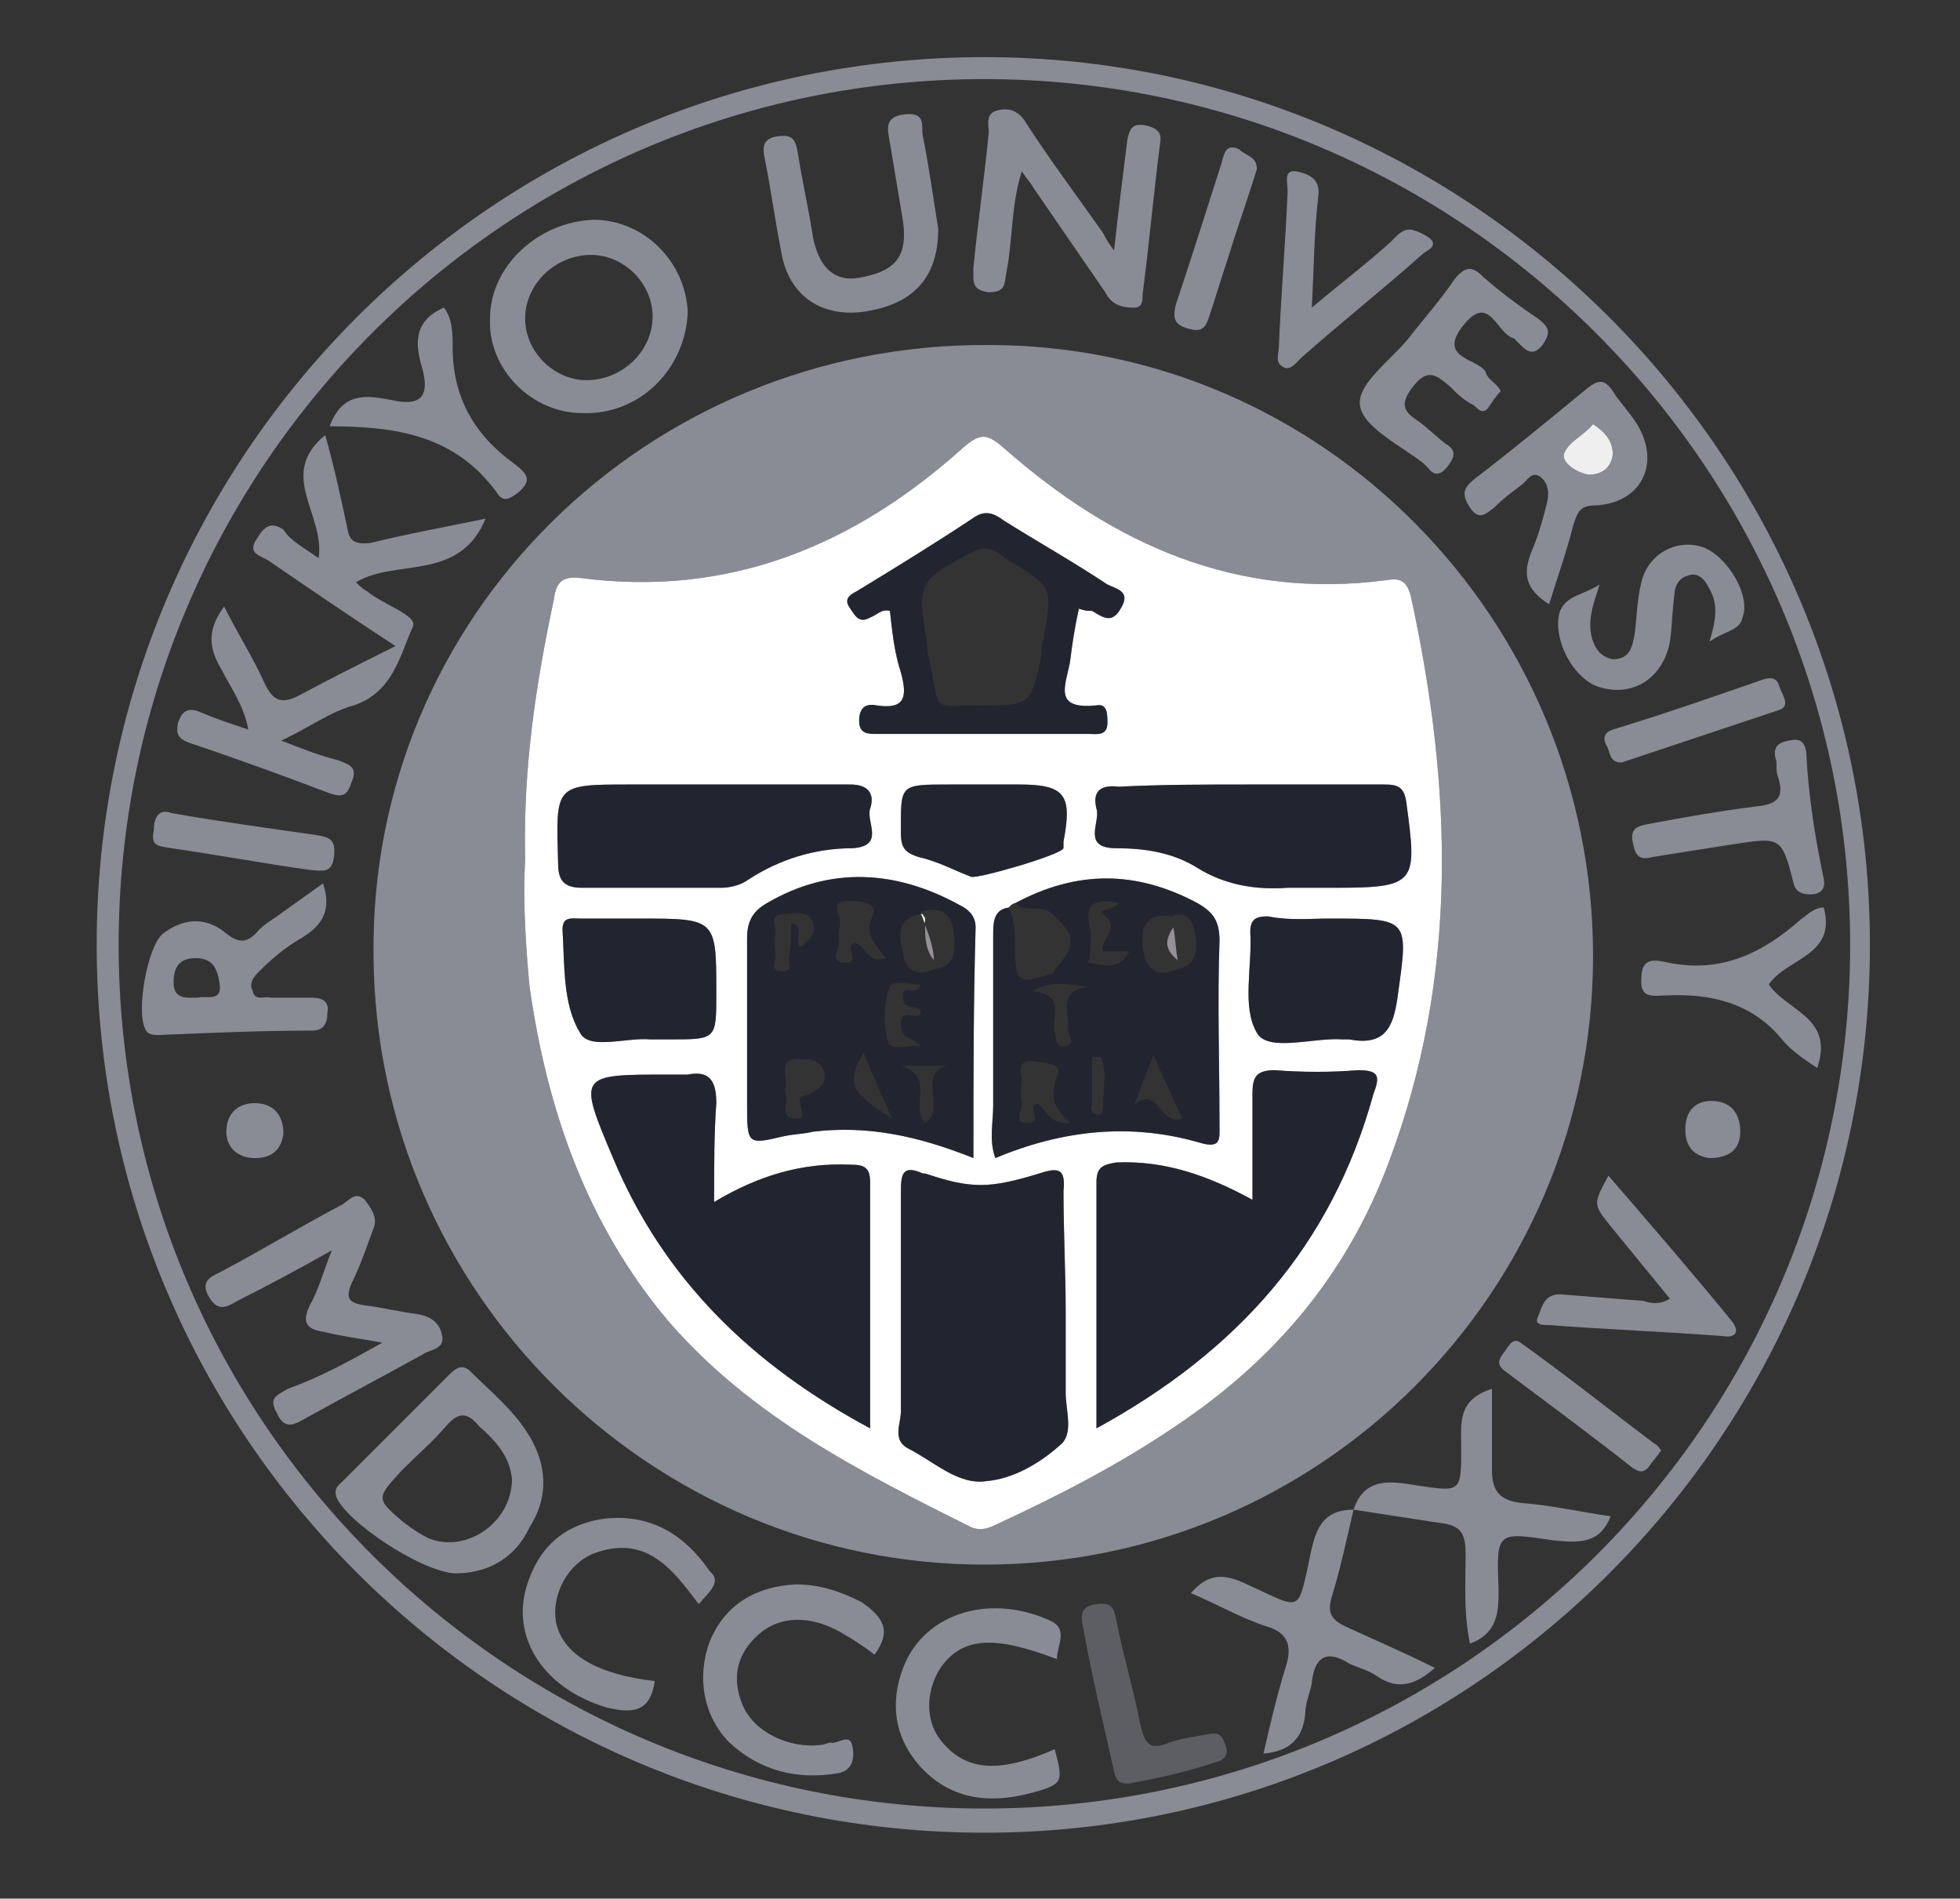 <?xml version="1.0" encoding="utf-8"?>
<!-- Generator: Adobe Illustrator 22.0.0, SVG Export Plug-In . SVG Version: 6.00 Build 0)  -->
<svg version="1.1" id="Layer_1" xmlns="http://www.w3.org/2000/svg" xmlns:xlink="http://www.w3.org/1999/xlink" x="0px" y="0px"
	 viewBox="0 0 89.2 86.4" style="enable-background:new 0 0 89.2 86.4;" xml:space="preserve">
<rect x="0" y="0" width="89.2" height="86.4" fill="#333333" stroke="none"/>
<style type="text/css">
	.st0{fill:none;}
	.st1{fill:#898B95;}
	.st2{opacity:0.5;fill:#898B95;enable-background:new    ;}
	.st3{fill:#FFFFFF;}
	.st4{fill:#EFEFF0;}
	.st5{opacity:0.5;}
	.st6{fill:#12172B;}
	.st7{fill:#969198;}
</style>
<path class="st0" d="M82.2,34.2c0.1,2,0.4,3.9,0.8,5.8c0.1,0.5-0.2,0.7-0.6,0.7s-0.7-0.1-0.8-0.6c-0.5-2-0.6-2-2.6-1.7
	c-1.3,0.2-2.5,0.4-3.8,0.6c-0.7,0.2-0.8-0.2-0.9-0.7c-0.1-0.6,0.2-0.7,0.7-0.8c1.6-0.3,3.3-0.6,4.9-0.8c1.1-0.1,1.3-0.5,1-1.4
	c-0.1-0.3,0-0.6-0.1-0.8c-0.1-0.5,0.1-0.7,0.6-0.8C81.9,33.6,82.1,33.7,82.2,34.2z M81,31.3c0.1,0.3,0.5,0.8,0,1
	c-2.4,0.8-4.8,1.6-7.2,2.4c-0.6,0-0.5-0.5-0.7-0.8c-0.2-0.4,0-0.6,0.3-0.7c2.3-0.7,4.6-1.5,6.9-2.3C80.7,30.8,80.9,30.9,81,31.3z
	 M77.5,24.9c1.1,0.4,2.2,2.2,1.8,3.2c-0.1,0.6-0.8,0.6-1.5,1.1c0.3-1,0.4-1.7,0-2.4c-0.2-0.4-0.5-0.8-1-0.6
	c-0.4,0.1-0.6,0.5-0.6,0.9c-0.1,0.7-0.1,1.4-0.2,2.1c-0.3,1.6-1.6,2.5-3.1,2.1C71.6,31,70.6,29,71,27.8c0.3-0.7,1-0.7,1.8-1.2
	c-0.3,0.9-0.5,1.5-0.4,2.2c0.1,0.6,0.4,1.1,1,1.2c0.8,0,0.9-0.6,1-1.2c0.1-0.8,0.1-1.5,0.3-2.3C75,25.2,76.3,24.5,77.5,24.9z
	 M72.5,43.5c0,15.3-12.4,27.7-27.7,27.7c-15.2,0-27.7-12.4-27.8-27.7c-0.2-15.4,12.4-27.9,28-27.8C60.2,15.7,72.5,28.2,72.5,43.5z
	 M73.4,17.8c0.3,0.5,0.8,1,1.1,1.5c1.1,1.8,0.2,3.6-1.9,3.7c-0.7,0-0.8,0.3-1,0.9c-0.3,1.2-0.7,2.3-1.1,3.6
	c-1.1-0.7-1.2-1.4-0.8-2.4c0.3-0.7,0.5-1.4,0.7-2.2c0.1-0.4,0.1-0.9-0.3-1.2c-0.4-0.3-0.6,0.2-0.9,0.4c-0.4,0.3-0.8,0.6-1.2,1
	c-0.4,0.3-0.7,0.6-1.1,0s-0.3-0.9,0.2-1.3c1.7-1.3,3.4-2.7,5.1-4.1C72.7,17.3,73,17.2,73.4,17.8z M67.5,12.6
	c0.8,0.7,1.6,1.3,2.5,1.9c0.5,0.4,0.6,0.6,0.2,1.2c-0.4,0.5-0.7,0.3-1,0c-0.1-0.1-0.2-0.2-0.3-0.3c-0.8-0.2-1.1-2.1-2.3-0.6
	c-1.2,1.5,0.6,1.5,1,2.1c0.1,0.4,0.5,0.5,0.7,0.9c-0.2,0.2-0.4,0.5-0.6,0.8c-0.3,0.3-0.5-0.1-0.7-0.2c-0.4-0.2-0.7-0.5-1-0.8
	c-0.6-0.5-1-0.9-1.7,0c-0.7,0.9-0.3,1.2,0.3,1.6c0.4,0.3,0.8,0.7,1.2,1c0.5,0.3,0.4,0.6,0.1,1s-0.6,0.5-0.9,0.1
	c-0.1-0.1-0.1-0.1-0.2-0.2c-1-0.8-2.7-1.6-2.9-2.6s1.4-2.1,2.2-3.1c0.7-0.9,1.5-1.8,2.1-2.7C66.7,12.1,67,12.1,67.5,12.6z
	 M58.2,15.8c0.1-2.4,0.3-4.7,0.4-7.1c0-0.4-0.2-1,0.4-0.9c0.5,0.1,1.1,0.3,1,1.1c-0.2,1.7-0.2,3.3-0.3,5.1c1.3-1.1,2.5-2,3.6-3
	c0.3-0.3,0.6-0.7,1.1-0.5c0.3,0.1,0.7,0.3,0.8,0.5c0.1,0.3-0.3,0.4-0.5,0.6c-1.8,1.6-3.7,3.1-5.5,4.7c-0.2,0.2-0.5,0.6-0.8,0.4
	C58,16.5,58.2,16.1,58.2,15.8z M53.5,13.9c0.7-2.1,1.4-4.3,2.1-6.5c0.1-0.4,0.2-0.9,0.8-0.6c0.3,0.3,0.8,0.3,0.8,0.9
	c-0.4,1.3-0.9,2.7-1.3,4c-0.3,0.9-0.6,1.9-0.9,2.8c-0.2,0.6-0.5,0.6-1.1,0.4C53.4,14.7,53.4,14.4,53.5,13.9z M44.3,12.2
	c0.2-2.1,0.5-4.1,0.7-6.2c0-0.3-0.2-0.9,0.5-1c0.5-0.1,0.9,0.1,1.2,0.6c1.1,1.7,2.3,3.3,3.5,5c0.1,0.2,0.2,0.4,0.5,0.8
	c0.2-1.8,0.4-3.4,0.6-5c0.1-0.5,0.2-0.8,0.8-0.7c0.5,0.1,0.8,0.3,0.7,0.8c-0.3,2.3-0.5,4.6-0.8,6.9c0,0.3,0,0.6-0.4,0.6
	c-0.5,0-1-0.1-1.3-0.7c-1.1-1.6-2.2-3.2-3.3-4.8c-0.1-0.2-0.3-0.4-0.5-0.7c-0.5,1.6-0.4,3.1-0.7,4.6c-0.1,0.5,0,0.9-0.8,0.9
	C44.2,13.2,44.3,12.8,44.3,12.2z M35.4,6.2c0.7-0.1,0.8,0.2,0.9,0.7c0.2,1.3,0.5,2.6,0.7,3.9c0.3,1.5,1.1,2.1,2.3,1.8
	c1.5-0.3,2-1,1.8-2.5c-0.2-1.2-0.4-2.4-0.6-3.6c-0.1-0.6-0.3-1.2,0.7-1.3c1-0.1,0.7,0.6,0.8,1c0.3,1.5,0.5,3,0.7,4.2
	c0,2.3-1.2,3.5-3.5,3.8c-1.8,0.2-3.2-0.7-3.6-2.5c-0.3-1.5-0.5-3-0.8-4.5C34.7,6.7,34.7,6.3,35.4,6.2z M27,10c2.3,0,4.2,1.9,4.3,4.2
	c-0.1,2.6-2.2,4.7-4.8,4.6c-2.3,0-4.3-2-4.2-4.3C22.3,12.1,24.5,10.1,27,10z M17.8,18.2c1.3,0.3,1.8-0.1,1.4-1.5
	c-0.3-1-0.4-2.1,1-2.7c0.4,0.5,0.4,1.2,0.4,1.8c0,2.3,1,4,2.8,5.3c0.5,0.4,0.9,0.7,0.2,1.3c-0.4,0.3-0.7,0.5-1,0
	c-1.9-2.6-4.6-3-7.6-3C15.6,17.8,16.7,18,17.8,18.2z M8.1,32.9c0.2-0.6,0.5-0.7,1-0.5c0.7,0.3,1.3,0.5,2.2,0.8
	c-0.2-1.1-0.8-1.9-1.2-2.7c-0.6-1-0.7-1.8,0.1-2.9c0.6,1.2,1.3,2.3,1.8,3.4c0.4,0.9,0.8,1.1,1.7,0.6c1.3-0.7,2.7-1.4,4.3-2.2
	c-2-1.3-3.9-2.6-5.8-3.9c-0.3-0.2-1-0.3-0.5-1c0.3-0.5,0.6-0.8,1.2-0.4c0.3,0.5,0.9,0.8,1.6,1.3c0.3-2-1.9-3.8,0.3-5.6
	c0.4,1.4,0.7,2.8,1,4.2c0.1,0.6,0.3,0.8,1.1,0.7c1.6-0.4,3.3-0.7,5.2-1.1c-1.2,2.9-4.1,1.8-5.9,2.9c0.1,0.1,0.3,0.3,0.5,0.4
	c0.7,0.6,2.3,1.1,2.1,1.6c-0.6,1.3-0.9,3-2.7,3.6c-1.1,0.3-2,1-3.3,1.6c1,0.4,1.8,0.7,2.6,0.9c0.5,0.2,0.9,0.3,0.6,1
	c-0.2,0.6-0.4,0.7-1,0.5c-2.1-0.8-4.3-1.6-6.4-2.3C8.1,33.6,8,33.4,8.1,32.9z M7,37.8c0-0.7,0.3-1,0.8-0.8c2.3,0.4,4.5,0.7,6.6,1
	c0.6,0.1,0.9,0.2,0.8,1c-0.1,0.8-0.6,0.6-1,0.6c-2.2-0.3-4.3-0.7-6.4-1C7.4,38.5,6.8,38.6,7,37.8z M6.6,46.8
	c-0.4-0.8,0.1-3.7,0.8-4.3c0.9-0.7,1.9-0.8,2.8-0.1c0.7,0.6,1.1,0.5,1.6-0.1c0.2-0.2,0.5-0.4,0.8-0.6c0.7-0.5,1.4-1,2.1-1.5
	c0.4,1.2,0,1.9-1,2.5c-0.7,0.4-1.3,0.9-1.9,1.5c-0.2,0.2-0.5,0.5-0.3,0.9c0.1,0.5,0.6,0.2,0.8,0.3c0.6,0,1.2,0,1.9,0
	c0.5,0,0.8,0.2,0.7,0.7c0,0.5-0.2,0.8-0.7,0.8c-2.3,0-4.6,0.1-7,0.2C7,47.1,6.7,47.1,6.6,46.8z M12.9,51.6c-0.1,0.7-0.5,1.1-1.3,1.1
	s-1.3-0.5-1.3-1.2c0-0.8,0.5-1.3,1.3-1.3C12.4,50.2,12.9,50.7,12.9,51.6z M12.6,64.3c-0.4-0.7,0-0.8,0.5-1.1
	c1.4-0.5,2.7-1.2,4.3-2.1c-1.1-0.2-1.9-0.3-2.7-0.5c-0.7-0.1-1-0.4-0.6-1.2c0.4-0.7,0.6-1.5,1-2.5c-1.6,0.9-2.9,1.6-4.3,2.3
	c-0.5,0.3-0.9,0.5-1.3-0.2c-0.4-0.7,0.1-0.9,0.5-1.1c1.9-1,3.7-2.1,5.6-3.1c0.3-0.2,0.6-0.6,1-0.2c0.3,0.4,0.6,0.8,0.4,1.3
	c-0.3,0.8-0.6,1.7-1,2.5c-0.3,0.7-0.1,0.9,0.6,1c0.8,0.1,1.6,0.3,2.4,0.4c0.6,0.1,1,0.4,1.1,0.9c0.2,0.7-0.5,0.7-0.8,0.9
	c-1.8,1-3.7,2-5.5,3C13.3,64.9,12.9,65,12.6,64.3z M20.7,71.6c-1.6-0.1-5-2.4-5.4-3.5c-0.1-0.4,0.1-0.5,0.3-0.7
	c1.6-1.6,3.3-3.3,4.9-4.9c0.3-0.3,0.6-0.4,0.9-0.1c0.9,0.9,1.9,1.7,2.6,2.8c0.9,1.4,1,2.9,0.1,4.3C23.4,71,22.1,71.6,20.7,71.6z
	 M27,70.7c-1.2,0.5-1.9,1.9-1.7,3.1c0.3,1.5,1.9,2.4,4.5,2.7c-0.2,1.4-1,1.5-2.2,1.2c-3-0.9-4.5-3.4-3.5-5.9
	c0.6-1.6,1.8-2.5,3.5-2.7c2.1-0.2,3.6,0.8,4.7,2.4c0.6,0.5-0.1,1-0.5,1.5C30.6,71.4,29.4,69.8,27,70.7z M39.8,75.3
	c-0.5-0.4-1-0.7-1.5-1c-1.4-0.8-2.8-0.8-3.8,0.1s-1.2,2-0.7,3.2s2.1,2,3.6,1.8c0.1,0,0.3-0.1,0.4-0.1c0.3,0.1,0.9-0.5,1,0.2
	c0.1,0.5,0,1.1-0.7,1.2c-1.8,0.3-3.5-0.1-4.9-1.4c-1.2-1.2-1.5-3-0.9-4.6c0.7-1.7,2.1-2.5,3.9-2.6c1.1,0,2,0.3,3,0.8
	C40.2,73.6,40.6,74.2,39.8,75.3z M42.9,79.3c1.1,1.3,2.6,1.4,5.1,0.3c0.4,1.5,0.4,1.6-1.1,2c-1.9,0.5-3.7,0.3-5.1-1.3
	c-1.1-1.3-1.3-2.8-0.7-4.4c1-2.6,4.1-3.4,6.8-2.1c0.7,0.4,0.2,1.1,0.2,1.7c-2.9-1.1-4.3-1-5.3,0.4C42.1,77,42.1,78.4,42.9,79.3z
	 M55.3,80.2c-1.2,0.4-2.5,0.7-3.6,0.9c-0.8,0.2-0.9-0.1-1-0.5c-0.5-2.2-1-4.3-1.4-6.5c-0.1-0.5-0.2-1,0.6-1.1
	c0.7-0.1,0.8,0.2,0.9,0.7c0.3,1.6,0.8,3.2,1.1,4.8c0.2,0.8,0.4,1.2,1.3,0.8c0.6-0.2,1.3-0.3,1.9-0.4c0.5-0.1,0.6,0.3,0.7,0.6
	C55.9,79.9,55.7,80.1,55.3,80.2z M70.7,70.1c-2.6-0.4-2.6-0.4-2.5,2.2c0,1,0,2-1.3,2.5c-0.3-1.4-0.2-2.8-0.2-4.1
	c0-0.9-0.2-1.3-1.2-1.4c-1.3-0.2-2.6-0.4-3.9-0.6c-0.3,1.3-0.6,2.7-1,4c-0.2,0.7,0,1,0.6,1.3c1.3,0.6,2.7,1.2,4.1,1.9
	c-0.9,0.8-1.7,1-2.6,0.4c-0.4-0.3-0.9-0.4-1.3-0.6c-1.1-0.7-1.6-0.2-1.7,0.9c-0.1,0.5-0.3,0.9-0.3,1.4c-0.1,1.1-0.7,1.7-1.9,1.8
	c0.3-1.3,0.6-2.6,1-3.9c0.3-0.9,0.2-1.6-0.9-1.9c-1.2-0.4-2.2-1-3.4-1.5c1.1-1.3,2.1-0.6,3.2-0.1c1.7,0.8,1.7,0.8,2.1-1
	c0.3-1.4,0.4-2.7,2.1-2.7c0.5-1.5,1.7-1.3,2.9-1.1c2,0.3,2,0.3,2-1.7c0-1.1-0.2-2.2,1.4-2.7c0,1.3,0,2.5,0,3.7c0,1,0.4,1.4,1.4,1.5
	c1.3,0.1,2.6,0.4,4,0.6C72.8,70.3,71.8,70.2,70.7,70.1z M75,66.8c-0.3,0.3-0.5,0.1-0.7,0c-1.9-1.5-3.8-2.9-5.8-4.4
	c-0.4-0.3-0.3-0.5-0.1-0.8c0.2-0.2,0.4-0.8,0.8-0.5c2.1,1.5,4.1,3.1,6.1,4.6c0.2,0.1,0.2,0.2,0.3,0.3C75.4,66.3,75.2,66.5,75,66.8z
	 M78.4,60.8c-2.6-0.2-5.3-0.3-7.9-0.5c-0.3,0-0.7,0-0.5-0.4c0.2-0.5,0.3-1,1-1c1.3,0.1,2.5,0.2,3.8,0.3c0.3,0.1,0.7,0.2,1.2-0.1
	c-0.9-1.1-1.8-2.2-2.7-3.3c-0.8-1-0.8-1-0.1-2.3c1.9,2.2,3.8,4.4,5.6,6.6C79.2,60.6,79,60.9,78.4,60.8z M77.8,52.7
	c-0.7-0.1-1.1-0.5-1.1-1.3s0.4-1.3,1.2-1.3s1.3,0.5,1.3,1.4C79.2,52.3,78.7,52.7,77.8,52.7z M82.7,48.6c-0.6-0.4-1.2-0.8-1.6-1.3
	c-1.4-1.7-3.3-2.1-5.3-2c-0.5,0-1.2,0.2-1.1-0.8c0-1,0.7-0.8,1.2-0.7c2.4,0.5,4.3-0.4,6.1-2c0.2-0.1,0.5-0.5,1-0.5
	c0.6,2.2-1.7,2.3-2.5,3.5C81.3,46,83.5,46.3,82.7,48.6z"/>
<g>
	<g>
		<path class="st1" d="M45,15.7c-15.6-0.1-28.2,12.4-28,27.8c0.1,15.3,12.6,27.7,27.8,27.7c15.3,0,27.7-12.4,27.7-27.7
			S60.2,15.7,45,15.7z M63.2,52.9c-1.9,5.1-5.2,9-9.7,12c-2.5,1.7-5.2,3.1-8,4.4c-0.4,0.2-0.8,0.4-1.3,0.2c-5-2.5-10-5-13.8-9.4
			c-3.7-4.4-5.5-9.6-6.3-15.2c-0.2-2.1-0.3-4.1-0.2-5.8c-0.1-4.2,0.5-8,1.3-11.8c0.1-0.7,0.3-1.1,1.2-1c6.8,0.9,12.5-1.5,17.4-5.9
			c0.8-0.7,1.1-0.7,1.9,0c5,4.4,10.6,6.9,17.4,6c0.6-0.1,0.9,0,1.1,0.7C66.1,35.8,66.4,44.4,63.2,52.9z"/>
	</g>
</g>
<g>
	<path class="st1" d="M8.6,33.8c2.1,0.7,4.3,1.5,6.4,2.3c0.6,0.2,0.8,0.1,1-0.5c0.3-0.7-0.1-0.8-0.6-1c-0.8-0.2-1.6-0.5-2.6-0.9
		c1.3-0.6,2.2-1.3,3.3-1.6c1.8-0.6,2.1-2.3,2.7-3.6c0.2-0.5-1.4-1-2.1-1.6c-0.2-0.1-0.4-0.3-0.5-0.4c1.8-1.1,4.7,0,5.9-2.9
		c-1.9,0.4-3.6,0.7-5.2,1.1c-0.8,0.1-1-0.1-1.1-0.7c-0.3-1.4-0.6-2.8-1-4.2c-2.2,1.8,0,3.6-0.3,5.6c-0.7-0.5-1.3-0.8-1.6-1.3
		c-0.6-0.4-0.9-0.1-1.2,0.4c-0.5,0.7,0.2,0.8,0.5,1c1.9,1.3,3.8,2.6,5.8,3.9c-1.6,0.8-3,1.5-4.3,2.2c-0.9,0.5-1.3,0.3-1.7-0.6
		c-0.5-1.1-1.2-2.2-1.8-3.4c-0.8,1.1-0.7,1.9-0.1,2.9c0.4,0.8,1,1.6,1.2,2.7c-0.9-0.3-1.5-0.5-2.2-0.8c-0.5-0.2-0.8-0.1-1,0.5
		C8,33.4,8.1,33.6,8.6,33.8z"/>
</g>
<g>
	<path class="st1" d="M20.1,60.7c-0.1-0.5-0.5-0.8-1.1-0.9c-0.8-0.1-1.6-0.3-2.4-0.4c-0.7-0.1-0.9-0.3-0.6-1c0.4-0.8,0.7-1.7,1-2.5
		c0.2-0.5-0.1-0.9-0.4-1.3c-0.4-0.4-0.7,0-1,0.2c-1.9,1-3.7,2.1-5.6,3.1c-0.4,0.2-0.9,0.4-0.5,1.1c0.4,0.7,0.8,0.5,1.3,0.2
		c1.4-0.7,2.7-1.4,4.3-2.3c-0.4,1-0.6,1.8-1,2.5c-0.4,0.8-0.1,1.1,0.6,1.2c0.8,0.2,1.6,0.3,2.7,0.5c-1.6,0.9-2.9,1.6-4.3,2.1
		c-0.5,0.3-0.9,0.4-0.5,1.1c0.3,0.7,0.7,0.6,1.2,0.3c1.8-1,3.7-2,5.5-3C19.6,61.4,20.3,61.4,20.1,60.7z"/>
</g>
<g>
	<path class="st1" d="M45,13.3c0.8,0,0.7-0.4,0.8-0.9c0.3-1.5,0.2-3,0.7-4.6c0.2,0.3,0.4,0.5,0.5,0.7c1.1,1.6,2.2,3.2,3.3,4.8
		c0.3,0.6,0.8,0.7,1.3,0.7c0.4,0,0.4-0.3,0.4-0.6c0.3-2.3,0.5-4.6,0.8-6.9c0.1-0.5-0.2-0.7-0.7-0.8c-0.6-0.1-0.7,0.2-0.8,0.7
		c-0.2,1.6-0.4,3.2-0.6,5c-0.3-0.4-0.4-0.6-0.5-0.8c-1.2-1.7-2.4-3.3-3.5-5C46.4,5.1,46,4.9,45.5,5C44.8,5.1,45,5.7,45,6
		c-0.2,2.1-0.5,4.1-0.7,6.2C44.3,12.8,44.2,13.2,45,13.3z"/>
</g>
<g>
	<path class="st1" d="M26.5,18.8c2.6,0.1,4.7-2,4.8-4.6c-0.1-2.3-2-4.2-4.3-4.2c-2.5,0.1-4.7,2.1-4.7,4.5
		C22.2,16.8,24.2,18.8,26.5,18.8z M26.9,11.6c1.5,0,2.8,1.3,2.8,2.8c0,1.6-1.4,2.9-3,2.9c-1.5,0-2.8-1.3-2.8-2.8
		C23.9,12.9,25.3,11.6,26.9,11.6z"/>
</g>
<g>
	<g>
		<path class="st1" d="M24,65.2c-0.7-1.1-1.7-1.9-2.6-2.8c-0.3-0.3-0.6-0.2-0.9,0.1c-1.6,1.6-3.3,3.3-4.9,4.9
			c-0.2,0.2-0.4,0.3-0.3,0.7c0.4,1.1,3.8,3.4,5.4,3.5c1.4,0,2.7-0.6,3.4-2.1C25,68.1,24.9,66.6,24,65.2z M19.5,70
			c-0.4-0.2-0.7-0.4-1.1-0.7c-1.3-1.1-1.3-1.1-0.1-2.4c0.7-0.7,1.4-1.3,2-2s1-0.6,1.5,0c0.8,0.7,1.4,1.4,1.5,2.4
			C23.3,69.3,21.2,70.7,19.5,70z"/>
	</g>
</g>
<g>
	<path class="st1" d="M14.9,46.1c0.1-0.5-0.2-0.7-0.7-0.7c-0.7,0-1.3,0-1.9,0c-0.2-0.1-0.7,0.2-0.8-0.3c-0.2-0.4,0.1-0.7,0.3-0.9
		c0.6-0.6,1.2-1.1,1.9-1.5c1-0.6,1.4-1.3,1-2.5c-0.7,0.5-1.4,1-2.1,1.5c-0.3,0.2-0.6,0.4-0.8,0.6c-0.5,0.6-0.9,0.7-1.6,0.1
		c-0.9-0.7-1.9-0.6-2.8,0.1c-0.7,0.6-1.2,3.5-0.8,4.3c0.1,0.3,0.4,0.3,0.6,0.3c2.4-0.1,4.7-0.2,7-0.2C14.7,46.9,14.9,46.6,14.9,46.1
		z M9,45.4c-0.5,0-1.1,0.1-1.1-0.7c0-0.6,0.2-1.1,1-1.1c0.8,0,1,0.5,1.1,1.2C10.1,45.6,9.4,45.3,9,45.4z"/>
</g>
<g>
	<path class="st1" d="M66.9,23.1c0.4,0.6,0.7,0.3,1.1,0c0.4-0.4,0.8-0.7,1.2-1c0.3-0.2,0.5-0.7,0.9-0.4c0.4,0.3,0.4,0.8,0.3,1.2
		c-0.2,0.8-0.4,1.5-0.7,2.2c-0.4,1-0.3,1.7,0.8,2.4c0.4-1.3,0.8-2.4,1.1-3.6c0.2-0.6,0.3-0.9,1-0.9c2.1-0.1,3-1.9,1.9-3.7
		c-0.3-0.5-0.8-1-1.1-1.5c-0.4-0.6-0.7-0.5-1.2-0.1c-1.7,1.4-3.4,2.8-5.1,4.1C66.6,22.2,66.5,22.5,66.9,23.1z M71.2,20.6
		c0.2-0.5,0.9-0.8,1.3-1.3c0.6,0.4,0.9,0.8,0.9,1.4c-0.1,0.6-0.5,0.9-1.1,0.9C71.7,21.5,71,21,71.2,20.6z"/>
</g>
<g>
	<path class="st1" d="M59.5,71.4c-0.4,1.8-0.4,1.8-2.1,1c-1.1-0.5-2.1-1.2-3.2,0.1c1.2,0.5,2.2,1.1,3.4,1.5c1.1,0.3,1.2,1,0.9,1.9
		c-0.4,1.3-0.7,2.6-1,3.9c1.2-0.1,1.8-0.7,1.9-1.8c0-0.5,0.2-0.9,0.3-1.4c0.1-1.1,0.6-1.6,1.7-0.9c0.4,0.2,0.9,0.3,1.3,0.6
		c0.9,0.6,1.7,0.4,2.6-0.4c-1.4-0.7-2.8-1.3-4.1-1.9c-0.6-0.3-0.8-0.6-0.6-1.3c0.4-1.3,0.7-2.7,1-4C59.9,68.7,59.8,70,59.5,71.4z"/>
</g>
<g>
	<path class="st1" d="M67.9,66.9c0-1.2,0-2.4,0-3.7c-1.6,0.5-1.4,1.6-1.4,2.7c0,2,0,2-2,1.7c-1.2-0.2-2.4-0.4-2.9,1.1
		c1.3,0.2,2.6,0.4,3.9,0.6c1,0.1,1.2,0.5,1.2,1.4c0,1.3-0.1,2.7,0.2,4.1c1.3-0.5,1.3-1.5,1.3-2.5c-0.1-2.6-0.1-2.6,2.5-2.2
		c1.1,0.1,2.1,0.2,2.6-1.1c-1.4-0.2-2.7-0.5-4-0.6C68.3,68.3,67.9,67.9,67.9,66.9z"/>
</g>
<g>
	<path class="st1" d="M35.6,11.7c0.4,1.8,1.8,2.7,3.6,2.5c2.3-0.3,3.5-1.5,3.5-3.8c-0.2-1.2-0.4-2.7-0.7-4.2c-0.1-0.4,0.2-1.1-0.8-1
		s-0.8,0.7-0.7,1.3c0.2,1.2,0.4,2.4,0.6,3.6c0.2,1.5-0.3,2.2-1.8,2.5c-1.2,0.3-2-0.3-2.3-1.8c-0.2-1.3-0.5-2.6-0.7-3.9
		c-0.1-0.5-0.2-0.8-0.9-0.7c-0.7,0.1-0.7,0.5-0.6,1C35.1,8.7,35.3,10.2,35.6,11.7z"/>
</g>
<g>
	<path class="st1" d="M61.9,18.5c0.2,1,1.9,1.8,2.9,2.6c0.1,0.1,0.1,0.1,0.2,0.2c0.3,0.4,0.6,0.3,0.9-0.1s0.4-0.7-0.1-1
		c-0.4-0.3-0.8-0.7-1.2-1c-0.6-0.4-1-0.7-0.3-1.6s1.1-0.5,1.7,0c0.3,0.3,0.6,0.6,1,0.8c0.2,0.1,0.4,0.5,0.7,0.2
		c0.2-0.3,0.4-0.6,0.6-0.8c-0.2-0.4-0.6-0.5-0.7-0.9c-0.4-0.6-2.2-0.6-1-2.1s1.5,0.4,2.3,0.6c0.1,0.1,0.2,0.2,0.3,0.3
		c0.3,0.3,0.6,0.5,1,0c0.4-0.6,0.3-0.8-0.2-1.2c-0.9-0.6-1.7-1.2-2.5-1.9c-0.5-0.5-0.8-0.5-1.3,0.1c-0.6,0.9-1.4,1.8-2.1,2.7
		C63.3,16.4,61.7,17.5,61.9,18.5z"/>
</g>
<g>
	<path class="st1" d="M39.2,72.9c-1-0.5-1.9-0.8-3-0.8c-1.8,0.1-3.2,0.9-3.9,2.6c-0.6,1.6-0.3,3.4,0.9,4.6c1.4,1.3,3.1,1.7,4.9,1.4
		c0.7-0.1,0.8-0.7,0.7-1.2c-0.1-0.7-0.7-0.1-1-0.2c-0.1,0-0.3,0.1-0.4,0.1c-1.5,0.2-3.1-0.6-3.6-1.8s-0.3-2.3,0.7-3.2
		c1-0.9,2.4-0.9,3.8-0.1c0.5,0.3,1,0.6,1.5,1C40.6,74.2,40.2,73.6,39.2,72.9z"/>
</g>
<g>
	<path class="st1" d="M48.1,75.5c0-0.6,0.5-1.3-0.2-1.7c-2.7-1.3-5.8-0.5-6.8,2.1c-0.6,1.6-0.4,3.1,0.7,4.4c1.4,1.6,3.2,1.8,5.1,1.3
		c1.5-0.4,1.5-0.5,1.1-2c-2.5,1.1-4,1-5.1-0.3c-0.8-0.9-0.8-2.3-0.1-3.4C43.8,74.5,45.2,74.4,48.1,75.5z"/>
</g>
<g>
	<path class="st1" d="M32.3,71.5c-1.1-1.6-2.6-2.6-4.7-2.4c-1.7,0.2-2.9,1.1-3.5,2.7c-1,2.5,0.5,5,3.5,5.9c1.2,0.3,2,0.2,2.2-1.2
		c-2.6-0.3-4.2-1.2-4.5-2.7c-0.2-1.2,0.5-2.6,1.7-3.1c2.4-0.9,3.6,0.7,4.8,2.3C32.2,72.5,32.9,72,32.3,71.5z"/>
</g>
<g>
	<path class="st1" d="M74.4,28.8c-0.1,0.6-0.2,1.2-1,1.2c-0.6-0.1-0.9-0.6-1-1.2c-0.1-0.7,0.1-1.3,0.4-2.2c-0.8,0.5-1.5,0.5-1.8,1.2
		c-0.4,1.2,0.6,3.2,1.9,3.5c1.5,0.4,2.8-0.5,3.1-2.1c0.1-0.7,0.1-1.4,0.2-2.1c0-0.4,0.2-0.8,0.6-0.9c0.5-0.2,0.8,0.2,1,0.6
		c0.4,0.7,0.3,1.4,0,2.4c0.7-0.5,1.4-0.5,1.5-1.1c0.4-1-0.7-2.8-1.8-3.2c-1.2-0.4-2.5,0.3-2.8,1.6C74.5,27.3,74.5,28,74.4,28.8z"/>
</g>
<g>
	<path class="st1" d="M73.2,53.5c-0.7,1.3-0.7,1.3,0.1,2.3c0.9,1.1,1.8,2.2,2.7,3.3c-0.5,0.3-0.9,0.2-1.2,0.1
		c-1.3-0.1-2.5-0.2-3.8-0.3c-0.7,0-0.8,0.5-1,1c-0.2,0.4,0.2,0.4,0.5,0.4c2.6,0.2,5.3,0.3,7.9,0.5c0.6,0.1,0.8-0.2,0.4-0.7
		C77,57.9,75.1,55.7,73.2,53.5z"/>
</g>
<g>
	<path class="st1" d="M58.4,16.7c0.3,0.2,0.6-0.2,0.8-0.4c1.8-1.6,3.7-3.1,5.5-4.7c0.2-0.2,0.6-0.3,0.5-0.6
		c-0.1-0.2-0.5-0.4-0.8-0.5c-0.5-0.2-0.8,0.2-1.1,0.5c-1.1,1-2.3,1.9-3.6,3c0.1-1.8,0.1-3.4,0.3-5.1c0.1-0.8-0.5-1-1-1.1
		c-0.6-0.1-0.4,0.5-0.4,0.9c-0.1,2.4-0.3,4.7-0.4,7.1C58.2,16.1,58,16.5,58.4,16.7z"/>
</g>
<g>
	<path class="st1" d="M80.8,34.5c0.1,0.2,0,0.5,0.1,0.8c0.3,0.9,0.1,1.3-1,1.4c-1.6,0.2-3.3,0.5-4.9,0.8c-0.5,0.1-0.8,0.2-0.7,0.8
		c0.1,0.5,0.2,0.9,0.9,0.7c1.3-0.2,2.5-0.4,3.8-0.6c2-0.3,2.1-0.3,2.6,1.7c0.1,0.5,0.4,0.6,0.8,0.6s0.7-0.2,0.6-0.7
		c-0.4-1.9-0.7-3.8-0.8-5.8c-0.1-0.5-0.3-0.6-0.8-0.5S80.7,34,80.8,34.5z"/>
</g>
<g>
	<path class="st1" d="M22.6,22.4c0.3,0.5,0.6,0.3,1,0c0.7-0.6,0.3-0.9-0.2-1.3c-1.8-1.3-2.8-3-2.8-5.3c0-0.6,0-1.3-0.4-1.8
		c-1.4,0.6-1.3,1.7-1,2.7c0.4,1.4-0.1,1.8-1.4,1.5c-1.1-0.2-2.2-0.4-2.8,1.2C18,19.4,20.7,19.8,22.6,22.4z"/>
</g>
<g>
	<path class="st1" d="M83,41.3c-0.5,0-0.8,0.4-1,0.5c-1.8,1.6-3.7,2.5-6.1,2c-0.5-0.1-1.2-0.3-1.2,0.7c-0.1,1,0.6,0.8,1.1,0.8
		c2-0.1,3.9,0.3,5.3,2c0.4,0.5,1,0.9,1.6,1.3c0.8-2.3-1.4-2.6-2.2-3.8C81.3,43.6,83.6,43.5,83,41.3z"/>
</g>
<g>
	<g>
		<path class="st2" d="M55.1,78.9c-0.6,0.1-1.3,0.2-1.9,0.4c-0.9,0.4-1.1,0-1.3-0.8c-0.3-1.6-0.8-3.2-1.1-4.8
			c-0.1-0.5-0.2-0.8-0.9-0.7c-0.8,0.1-0.7,0.6-0.6,1.1c0.4,2.2,0.9,4.3,1.4,6.5c0.1,0.4,0.2,0.7,1,0.5c1.1-0.2,2.4-0.5,3.6-0.9
			c0.4-0.1,0.6-0.3,0.5-0.7C55.7,79.2,55.6,78.8,55.1,78.9z"/>
	</g>
</g>
<g>
	<path class="st1" d="M75.3,65.7c-2-1.5-4-3.1-6.1-4.6c-0.4-0.3-0.6,0.3-0.8,0.5c-0.2,0.3-0.3,0.5,0.1,0.8c2,1.5,3.9,2.9,5.8,4.4
		c0.2,0.1,0.4,0.3,0.7,0c0.2-0.3,0.4-0.5,0.6-0.8C75.5,65.9,75.5,65.8,75.3,65.7z"/>
</g>
<g>
	<path class="st1" d="M73.1,33.9c0.2,0.3,0.1,0.8,0.7,0.8c2.4-0.8,4.8-1.6,7.2-2.4c0.5-0.2,0.1-0.7,0-1c-0.1-0.4-0.3-0.5-0.7-0.4
		c-2.3,0.8-4.6,1.6-6.9,2.3C73.1,33.3,72.9,33.5,73.1,33.9z"/>
</g>
<g>
	<path class="st1" d="M7.8,38.6c2.1,0.3,4.2,0.7,6.4,1c0.4,0,0.9,0.2,1-0.6s-0.2-0.9-0.8-1c-2.1-0.3-4.3-0.6-6.6-1
		C7.3,36.8,7,37.1,7,37.8C6.8,38.6,7.4,38.5,7.8,38.6z"/>
</g>
<g>
	<path class="st1" d="M53.9,14.9c0.6,0.2,0.9,0.2,1.1-0.4c0.3-0.9,0.6-1.9,0.9-2.8c0.4-1.3,0.9-2.7,1.3-4c0-0.6-0.5-0.6-0.8-0.9
		c-0.6-0.3-0.7,0.2-0.8,0.6c-0.7,2.2-1.4,4.4-2.1,6.5C53.4,14.4,53.4,14.7,53.9,14.9z"/>
</g>
<g>
	<path class="st1" d="M77.9,50.1c-0.8,0-1.2,0.5-1.2,1.3s0.4,1.2,1.1,1.3c0.9,0,1.4-0.4,1.4-1.2C79.2,50.6,78.7,50.1,77.9,50.1z"/>
</g>
<g>
	<path class="st1" d="M10.3,51.5c0,0.7,0.5,1.2,1.3,1.2s1.2-0.4,1.3-1.1c0-0.9-0.5-1.4-1.3-1.4S10.3,50.7,10.3,51.5z"/>
</g>
<path class="st3" d="M63.1,26.4c-6.8,0.9-12.4-1.6-17.4-6c-0.8-0.7-1.1-0.7-1.9,0c-4.9,4.4-10.6,6.8-17.4,5.9
	c-0.9-0.1-1.1,0.3-1.2,1c-0.8,3.8-1.4,7.6-1.3,11.8c-0.1,1.7,0,3.7,0.2,5.8c0.8,5.6,2.6,10.8,6.3,15.2c3.8,4.4,8.8,6.9,13.8,9.4
	c0.5,0.2,0.9,0,1.3-0.2c2.8-1.3,5.5-2.7,8-4.4c4.5-3,7.8-6.9,9.7-12c3.2-8.5,2.9-17.1,1-25.8C64,26.4,63.7,26.3,63.1,26.4z M39,26.9
	c1.8-1.1,3.6-2.2,5.4-3.4c0.5-0.3,0.9-0.1,1.3,0.2c1.6,1,3.2,1.9,4.7,2.9c0.4,0.2,1.1,0.3,0.6,1.1c-0.4,0.7-0.8,0.4-1.3,0.1
	c-0.2,0-0.3,0-0.6-0.1c-0.2,0.9-0.3,1.6-0.4,2.4c-0.2,1.1-0.8,2.2,1.2,2c0.5-0.1,0.5,0.4,0.5,0.8c0,0.6-0.5,0.5-0.8,0.5
	c-2.3,0-4.6,0-6.8,0c-1,0-1.9,0-2.9,0c-0.4,0-0.8,0-0.8-0.6s0.3-0.8,0.8-0.7c1.3,0.2,1.4-0.4,1.1-1.5c-0.3-0.9-0.4-1.9-0.5-2.8
	c-0.4-0.1-0.6,0.2-0.9,0.3c-0.5,0.3-0.7-0.1-0.9-0.4C38.4,27.3,38.6,27.1,39,26.9z M55.5,51.2c0,0.6,0.1,1.1-0.9,0.8
	c-3.1-0.9-6.2-0.6-9.3,0.7c-0.3-0.8-0.1-1.6-0.1-2.4c0-2.6,0-5.1,0-7.7c0-0.6,0-1.2,0.7-1.3c0.1-0.1,0.2-0.2,0.3-0.2
	c2.8-1.5,5.5-1.5,8.3,0c0.7,0.4,1,0.8,1,1.7C55.4,45.6,55.5,48.4,55.5,51.2z M44.2,39.9c-0.8-0.3-1.5-0.7-2.4-0.9
	c-0.6-0.2-0.8-0.4-0.8-1.1c0-2.2-0.1-2.2,2.2-2.2c0.5,0,1,0,1.5,0c0.6,0,1.1,0,1.7,0c2.1,0,2.4,0.5,2,2.6c0,0.1,0,0.2,0,0.3
	C48.3,38.9,44.5,40,44.2,39.9z M44.4,42.2c-0.1,3.5-0.1,6.9-0.1,10.5c-2.5-1-4.8-1.5-7.3-1.2c-0.4,0.1-0.8,0.1-1.3,0.2
	C34,52.1,34,52.1,34,50.2c0-2.5,0-5,0-7.5c0-0.7,0.2-1.2,0.9-1.6c2.9-1.7,5.9-1.5,8.8,0.1C44.1,41.4,44.4,41.7,44.4,42.2z
	 M28.7,35.7c1.3,0,2.6,0,3.9,0c2,0,4.1,0,6.1,0c0.9,0,1.1,0.5,0.9,1.1c-0.2,0.6,0.7,1.7-0.8,1.8c-1.7,0-3.3,0.5-4.7,1.4
	c-0.4,0.3-0.9,0.4-1.3,0.4c-2.1,0-4.2,0-6.3,0c-0.8,0-1.1-0.3-1.1-1.1C25.3,35.7,25.2,35.7,28.7,35.7z M26.4,47
	c-0.8-1.3-0.7-3.1-0.8-4.7c0-0.6,0.4-0.5,0.8-0.5c0.9,0,1.8,0,2.7,0c3.5,0,3.5,0,3.5,3.4c0,2.1,0,2.1-2.1,2.1c-0.3,0-0.6,0-0.9,0
	C28.5,47.2,26.8,47.8,26.4,47z M39.6,65c-5.4-2.9-9.4-6.8-11.7-12.3c-1.6-3.8-1.6-3.8,2.5-3.8c0.3,0,0.6,0,0.9,0
	c1-0.2,1.3,0.3,1.3,1.3c-0.1,1.3-0.1,2.8-0.1,4.5c2-1.2,4-1.8,6.2-1.7c0.6,0,0.9,0.1,0.9,0.8C39.6,57.5,39.6,61.2,39.6,65z
	 M48.2,65.8c-0.9,0.8-2.1,1.5-3.3,1.6c-1.3,0.2-2.4-0.9-3.6-1.5c-0.7-0.4-0.3-1.1-0.3-1.7c0-3.3,0-6.7,0-10c0-0.8,0.1-1.2,1-0.8h0.1
	c2.1,0.7,2.9,0.7,5.2,0c0.9-0.3,1.2-0.2,1.1,0.8c0,1.9,0.1,3.7,0.1,5.5c0,1.2,0,2.5,0,3.7C48.5,64.2,48.9,65.3,48.2,65.8z
	 M62.5,49.8c-1.9,6.9-6.2,11.7-12.6,15.2c0-3.9,0-7.5,0-11.2c0-0.7,0.3-0.8,0.9-0.9c2.2-0.1,4.2,0.6,6.2,1.7c0-1.7,0-3.3,0-4.8
	c0-0.7,0.1-1.1,1-1.1c1.3,0.1,2.6,0.1,3.8,0C62.8,48.7,62.8,49,62.5,49.8z M63.6,45.4c-0.2,1.4-0.6,2.2-2.2,1.9c-0.1,0-0.2,0-0.3,0
	c-1.3-0.1-3.4,0.6-3.9-0.3c-0.7-1.2-0.2-3-0.3-4.6c0-0.6,0.3-0.7,0.8-0.7c1,0.2,1.9,0.1,2.8,0.1C64.2,41.8,64.1,41.8,63.6,45.4z
	 M60.7,40.4c-0.7,0-1.4,0-2.1,0c-1.4,0.1-2.8-0.1-4.1-0.9c-1.1-0.7-2.4-0.9-3.7-0.9c-1.6,0-0.7-1.2-0.9-1.8c-0.2-0.8,0.2-1.1,1-1
	c2-0.1,4-0.1,6-0.1s4.1,0,6.1,0c0.6,0,0.9,0.1,1,0.8C64.5,40.2,64.5,40.4,60.7,40.4z"/>
<path class="st4" d="M72.3,21.6c0.6,0,1-0.3,1.1-0.9c0-0.6-0.3-1-0.9-1.4c-0.4,0.5-1.1,0.8-1.3,1.3C71,21,71.7,21.5,72.3,21.6z"/>
<g>
	<g class="st5">
		<path class="st6" d="M38.7,53c-2.2-0.1-4.2,0.5-6.2,1.7c0-1.7,0-3.2,0.1-4.5c0-1-0.3-1.5-1.3-1.3c-0.3,0-0.6,0-0.9,0
			c-4.1,0-4.1,0-2.5,3.8c2.3,5.5,6.3,9.4,11.7,12.3c0-3.8,0-7.5,0-11.2C39.6,53.1,39.3,53,38.7,53z"/>
	</g>
	<g class="st5">
		<path class="st6" d="M61.8,48.7c-1.2,0.1-2.5,0.1-3.8,0c-0.9,0-1,0.4-1,1.1c0,1.5,0,3.1,0,4.8c-2-1.1-4-1.8-6.2-1.7
			c-0.6,0.1-0.9,0.2-0.9,0.9c0,3.7,0,7.3,0,11.2c6.4-3.5,10.7-8.3,12.6-15.2C62.8,49,62.8,48.7,61.8,48.7z"/>
	</g>
	<g class="st5">
		<path class="st6" d="M43.7,41.2c-2.9-1.6-5.9-1.8-8.8-0.1C34.2,41.5,34,42,34,42.7c0,2.5,0,5,0,7.5c0,1.9,0,1.9,1.7,1.5
			c0.5-0.1,0.9-0.1,1.3-0.2c2.5-0.3,4.8,0.2,7.3,1.2c0-3.6,0-7,0.1-10.5C44.4,41.7,44.1,41.4,43.7,41.2z M35.6,44.2
			c-0.6,0-0.3-0.4-0.3-0.7s-0.1-0.7,0-1s-0.4-0.8,0.3-0.9c0.4,0,1-0.2,1.3,0.2c0.3,0.5,0.1,0.9-0.5,1.3c-0.3-0.4,0.3-0.9-0.4-1.1
			c0,0.5,0,1.1-0.1,1.6C35.9,43.9,36.1,44.2,35.6,44.2z M37,49.7c-0.2,0.1-0.3,0.1-0.5,0.2c-0.4,0.2,0.5,1.1-0.4,1
			c-0.7-0.1-0.1-0.9-0.4-1.3c0.3-0.5-0.5-1.5,0.8-1.4c0.5,0,0.9,0.1,1,0.6C37.6,49.2,37.4,49.5,37,49.7z M38.5,43.8
			c-0.8,0-0.3-0.6-0.3-1c-0.1-0.4,0.1-0.8,0-1.1C37.9,41,38.3,41,38.7,41c0.5,0,1.3,0.1,1,0.7c-0.4,0.9,0.2,1.3,0.6,1.9
			c-0.8,0.3-0.9-0.6-1.4-0.7C38.4,43.1,39.2,43.8,38.5,43.8z M39.3,47.9c0.4,1,0.8,1.9,1.3,3C38.7,49.7,38.5,49.3,39.3,47.9z
			 M40.4,47.4c-0.2-0.8-0.2-1.7,0.1-2.5c0.1-0.3,0.9-0.1,1.4-0.1c-0.1,0.6-0.9-0.1-0.8,0.6c0,0.7,0.8,0.2,0.8,0.7
			c-0.1,0.4-0.9-0.3-0.9,0.5c0,0.7,0.5,0.6,0.9,1C41.3,47.5,40.6,47.9,40.4,47.4z M42.1,51.1c-0.7-0.8,0.5-2.1-1.1-2.6
			c0.8,0,1.5,0,2.1,0C41.7,48.9,43.1,50.5,42.1,51.1z M42.5,44.1c-0.8,0.4-1.3,0-1.4-0.7c-0.2-0.8-0.3-1.6,0.8-1.8v-0.1
			c0.9-0.3,1.4,0.1,1.5,0.9C43.5,43.2,43.5,44,42.5,44.1z"/>
	</g>
	<g>
		<path class="st7" d="M42.5,43.7c0-0.5-0.2-1.1-0.4-1.6C42.1,42.6,42.1,43.2,42.5,43.7z"/>
	</g>
	<g class="st5">
		<path class="st6" d="M48.5,59.7c0-1.8-0.1-3.6-0.1-5.5c0.1-1-0.2-1.1-1.1-0.8c-2.3,0.7-3.1,0.7-5.2,0H42c-0.9-0.4-1,0-1,0.8
			c0,3.3,0,6.7,0,10c0,0.6-0.4,1.3,0.3,1.7c1.2,0.6,2.3,1.7,3.6,1.5c1.2-0.1,2.4-0.8,3.3-1.6c0.7-0.5,0.3-1.6,0.3-2.4
			C48.5,62.2,48.5,60.9,48.5,59.7z"/>
	</g>
	<g class="st5">
		<path class="st6" d="M54.5,41.1c-2.8-1.5-5.5-1.5-8.3,0c0.5,0.5,1.2,0,1.7,0.5c1,0.9,1.1,1.4,0.2,2.4c-0.1,0.1-0.1,0.2-0.2,0.3
			c-1.6,0.5-1.7,0.4-1.7-1.2c0-0.6,0-1.2-0.3-1.8c-0.7,0.1-0.7,0.7-0.7,1.3c0,2.6,0,5.1,0,7.7c0,0.8-0.2,1.6,0.1,2.4
			c3.1-1.3,6.2-1.6,9.3-0.7c1,0.3,0.9-0.2,0.9-0.8c0-2.8-0.1-5.6,0-8.4C55.5,41.9,55.2,41.5,54.5,41.1z M47.2,50.2
			c-0.5,0.2,0.3,0.9-0.4,0.9c-0.8,0-0.2-0.6-0.3-1c-0.1-0.3,0-0.7,0-1c-0.1-0.5-0.1-0.9,0.6-0.8c0.6,0.1,1.3,0.1,1,0.7
			c-0.4,1.1,0,1.5,0.6,2.1C47.8,51.2,47.6,50.5,47.2,50.2z M48.6,46.9c0,0.2,0.4,0.6-0.1,0.7S48.1,47.3,48,47
			c-0.2-0.7,0.6-1.7-1-1.9c0.8-0.5,1.6-0.3,2.5-0.2C48.1,45.1,48.7,46.1,48.6,46.9z M50.2,50.4c0,0.2-0.1,0.4-0.3,0.3
			c-0.2,0-0.3-0.2-0.2-0.4c0-0.7,0-1.4,0-2.2c0,0,0.2,0,0.4,0C50.4,48.8,50.2,49.6,50.2,50.4z M49.5,43.8L49.5,43.8l0.1-0.2
			c0-0.5,0.1-1,0-1.4c-0.3-1.2,0.4-1.3,1.3-1.1c-0.2,0.3-1,0.3-0.7,0.5c0.9,0.7-0.2,1.1,0,1.7c0.4,0,0.7,0,1.2,0
			C50.9,44.2,50.2,43.9,49.5,43.8z M51.6,50.3c0.3-0.7,0.5-1.3,0.9-2.3c0.5,1.2,0.9,2,1.3,2.9C52.8,51.3,52.7,49.3,51.6,50.3z
			 M53.6,44.1c-1.1,0.5-1.5-0.2-1.6-1c-0.1-0.9,0.2-1.6,1.3-1.4c0.8-0.3,1,0.3,1.1,0.8C54.5,43.2,54.5,43.9,53.6,44.1z"/>
	</g>
	<g>
		<path class="st7" d="M53.6,43.7c-0.1-0.5-0.1-1-0.2-1.5C53,42.8,53,43.2,53.6,43.7z"/>
	</g>
	<g class="st5">
		<path class="st6" d="M63,35.7c-2,0-4.1,0-6.1,0s-4,0-6,0.1c-0.8-0.1-1.2,0.2-1,1c0.2,0.6-0.7,1.8,0.9,1.8c1.3,0,2.6,0.2,3.7,0.9
			c1.3,0.8,2.7,1,4.1,0.9c0.7,0,1.4,0,2.1,0c3.8,0,3.8-0.2,3.3-3.9C63.9,35.8,63.6,35.7,63,35.7z"/>
	</g>
	<g class="st5">
		<path class="st6" d="M26.5,40.4c2.1,0,4.2,0,6.3,0c0.4,0,0.9-0.1,1.3-0.4c1.4-0.9,3-1.4,4.7-1.4c1.5-0.1,0.6-1.2,0.8-1.8
			s0-1.1-0.9-1.1c-2,0-4.1,0-6.1,0c-1.3,0-2.6,0-3.9,0c-3.5,0-3.4,0-3.3,3.6C25.4,40.1,25.7,40.4,26.5,40.4z"/>
	</g>
	<g class="st5">
		<path class="st6" d="M39.6,28.1c0.3-0.1,0.5-0.4,0.9-0.3c0.1,0.9,0.2,1.9,0.5,2.8c0.3,1.1,0.2,1.7-1.1,1.5
			c-0.5-0.1-0.8,0.1-0.8,0.7c0,0.6,0.4,0.6,0.8,0.6c1,0,1.9,0,2.9,0c2.2,0,4.5,0,6.8,0c0.3,0,0.8,0.1,0.8-0.5c0-0.4,0-0.9-0.5-0.8
			c-2,0.2-1.4-0.9-1.2-2c0.1-0.8,0.2-1.5,0.4-2.4c0.3,0.1,0.4,0.1,0.6,0.1c0.5,0.3,0.9,0.6,1.3-0.1c0.5-0.8-0.2-0.9-0.6-1.1
			c-1.5-1-3.1-1.9-4.7-2.9c-0.4-0.3-0.8-0.5-1.3-0.2c-1.8,1.2-3.6,2.3-5.4,3.4c-0.4,0.2-0.6,0.4-0.3,0.8
			C38.9,28,39.1,28.4,39.6,28.1z M44.3,25.1c0.8-0.4,1.1,0.1,1.6,0.4c2,1.2,2,1.2,1.6,3.5c-0.1,0.3-0.1,0.6-0.1,0.8
			c-0.5,2.3-0.5,2.3-2.7,2.3c-2.4,0-1.9,0.4-2.4-2.1c-0.1-0.2-0.1-0.5-0.1-0.7C41.7,26.5,41.8,26.4,44.3,25.1z"/>
	</g>
	<g class="st5">
		<path class="st6" d="M29.6,47.3c0.3,0,0.6,0,0.9,0c2.1,0,2.1,0,2.1-2.1c0-3.4,0-3.4-3.5-3.4c-0.9,0-1.8,0-2.7,0
			c-0.4,0-0.8-0.1-0.8,0.5c0.1,1.6,0,3.4,0.8,4.7C26.8,47.8,28.5,47.2,29.6,47.3z"/>
	</g>
	<g class="st5">
		<path class="st6" d="M60.5,41.8c-0.9,0-1.8,0.1-2.8-0.1c-0.5,0-0.8,0.1-0.8,0.7c0.1,1.6-0.4,3.4,0.3,4.6c0.5,0.9,2.6,0.2,3.9,0.3
			c0.1,0,0.2,0,0.3,0c1.6,0.3,2-0.5,2.2-1.9C64.1,41.8,64.2,41.8,60.5,41.8z"/>
	</g>
	<g class="st5">
		<path class="st6" d="M48.4,38.6c0-0.1,0-0.2,0-0.3c0.4-2.1,0.1-2.6-2-2.6c-0.6,0-1.1,0-1.7,0c-0.5,0-1,0-1.5,0
			c-2.3,0-2.2,0-2.2,2.2c0,0.7,0.2,0.9,0.8,1.1c0.9,0.2,1.6,0.6,2.4,0.9C44.5,40,48.3,38.9,48.4,38.6z"/>
	</g>
</g>
<path class="st4" d="M42.1,41.8c0-0.1-0.1-0.1-0.1-0.2c0,0,0,0-0.1,0c0.1,0.1,0.1,0.3,0.2,0.4C42.1,42,42.1,41.9,42.1,41.8z"/>
<path class="st4" d="M46.7,41.6L46.7,41.6L46.7,41.6L46.7,41.6z"/>
<g>
	<g>
		<path class="st1" d="M44.8,3.6c21.7,0,39.4,17.7,39.4,39.4S66.5,82.3,44.8,82.3S5.4,64.7,5.4,43S23,3.6,44.8,3.6 M44.8,2.6
			C22.5,2.6,4.4,20.7,4.4,43s18.1,40.4,40.4,40.4S85.1,65.2,85.1,43S67,2.6,44.8,2.6L44.8,2.6z"/>
	</g>
</g>
</svg>
